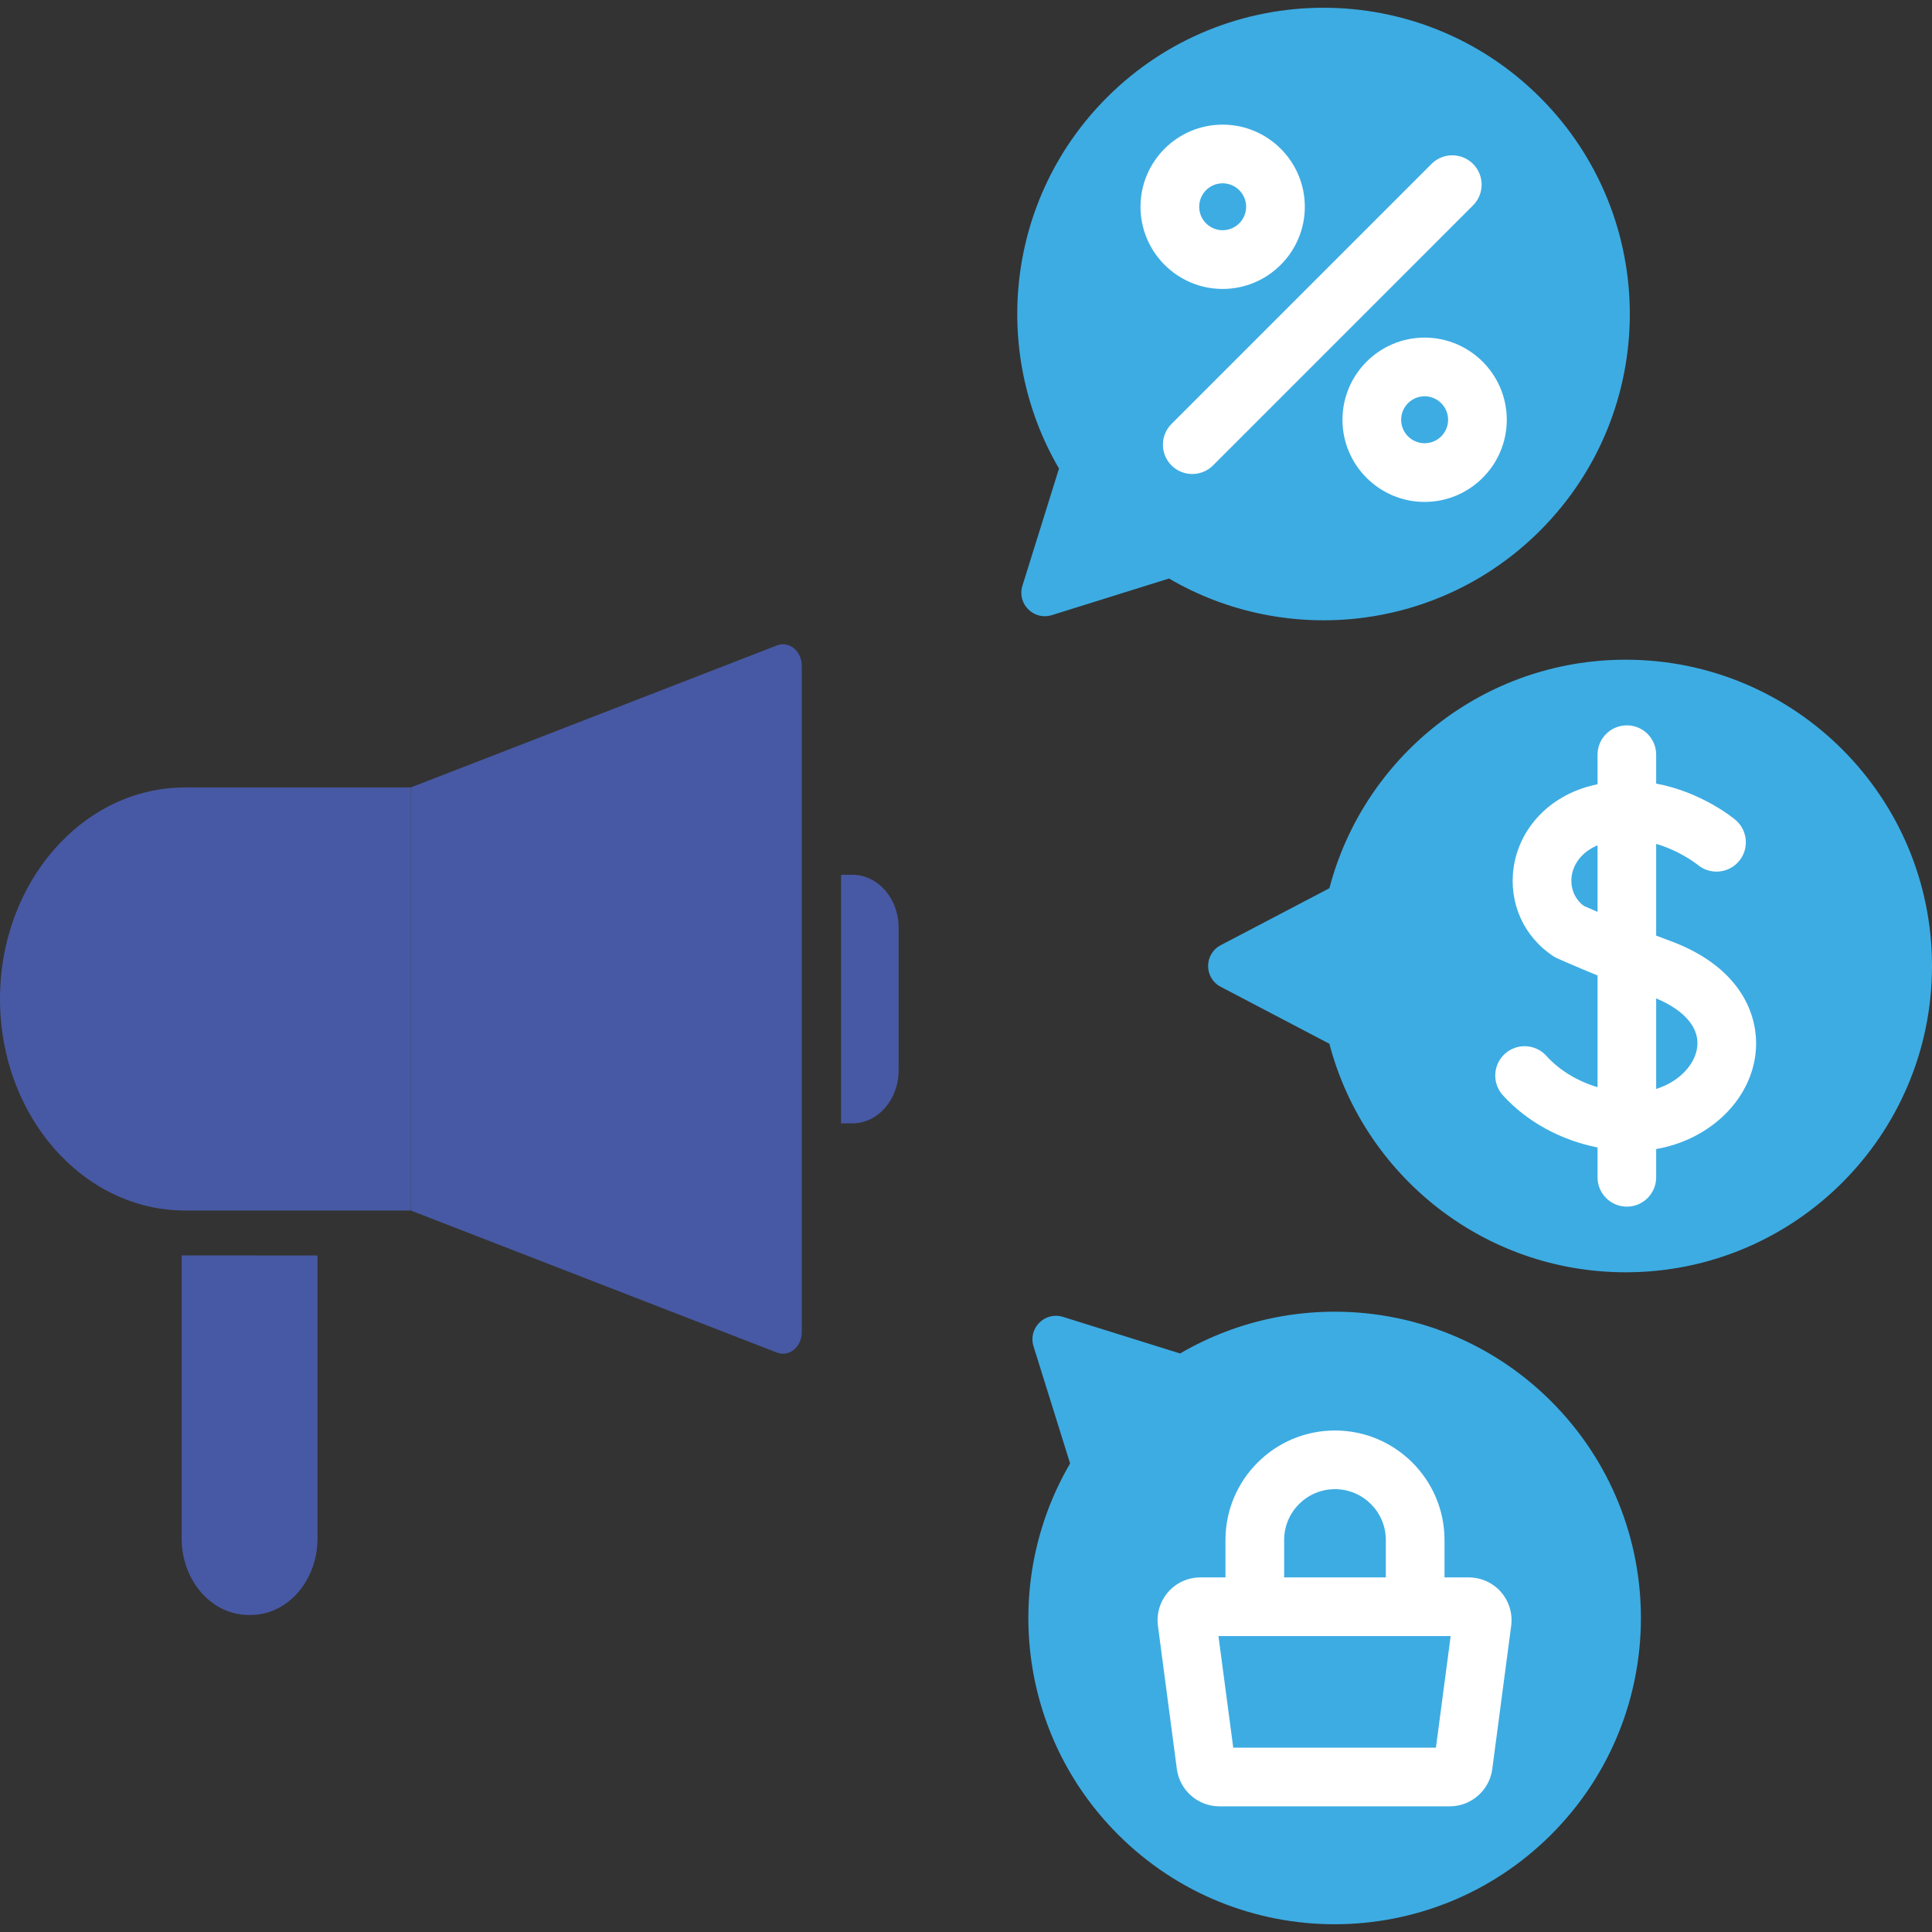 <svg width="43" height="43" viewBox="0 0 43 43" fill="none" xmlns="http://www.w3.org/2000/svg">
<rect x="0" y="0" width="43" height="43" fill="#333333" stroke="none"/>
<path d="M17.292 14.365L9.143 17.526V26.942L17.292 30.104C17.563 30.209 17.845 29.979 17.845 29.651V14.818C17.845 14.49 17.563 14.259 17.292 14.365Z" fill="#4759A4"/>
<path d="M4.118 27.942C4.093 27.942 4.068 27.941 4.043 27.94V34.24C4.043 35.18 4.709 35.943 5.532 35.944C5.546 35.944 5.56 35.944 5.575 35.944C6.399 35.946 7.067 35.182 7.067 34.24V27.943L4.118 27.942Z" fill="#4759A4"/>
<path d="M18.971 19.47H18.72V25.002H18.971C19.539 25.002 20 24.476 20 23.826V20.645C20 19.996 19.539 19.47 18.971 19.47Z" fill="#4759A4"/>
<path d="M4.119 17.526C1.844 17.526 0 19.634 0 22.234C0 24.834 1.844 26.942 4.119 26.942H9.143V17.526C8.927 17.526 4.32 17.526 4.119 17.526Z" fill="#4759A4"/>
<path d="M4.118 26.942C4.093 26.942 4.068 26.941 4.043 26.94V26.942H4.118Z" fill="#4759A4"/>
<path d="M36.183 14.683C33.016 14.683 30.354 16.843 29.588 19.769L27.169 21.037C26.795 21.233 26.795 21.767 27.169 21.963L29.588 23.231C30.355 26.157 33.016 28.317 36.183 28.317C39.948 28.317 43 25.265 43 21.5C43 17.735 39.948 14.683 36.183 14.683Z" fill="#3DACE3"/>
<path d="M34.277 2.169C31.615 -0.493 27.299 -0.493 24.637 2.169C22.398 4.408 22.043 7.817 23.57 10.428L22.756 13.036C22.63 13.438 23.008 13.816 23.41 13.691L26.018 12.876C28.629 14.404 32.038 14.049 34.277 11.81C36.94 9.148 36.94 4.831 34.277 2.169Z" fill="#3DACE3"/>
<path d="M26.536 10.55C26.369 10.55 26.201 10.486 26.074 10.359C25.819 10.104 25.819 9.69 26.074 9.435L31.861 3.648C32.116 3.393 32.53 3.393 32.785 3.648C33.04 3.903 33.04 4.316 32.785 4.571L26.998 10.359C26.87 10.486 26.703 10.55 26.536 10.55Z" fill="white"/>
<path d="M27.212 6.431C26.204 6.431 25.384 5.61 25.384 4.602C25.384 3.594 26.204 2.774 27.212 2.774C28.22 2.774 29.041 3.594 29.041 4.602C29.041 5.61 28.22 6.431 27.212 6.431ZM27.212 4.08C26.924 4.08 26.69 4.314 26.69 4.602C26.69 4.89 26.924 5.124 27.212 5.124C27.5 5.124 27.735 4.89 27.735 4.602C27.735 4.314 27.5 4.08 27.212 4.08Z" fill="white"/>
<path d="M31.707 11.171C30.699 11.171 29.879 10.351 29.879 9.343C29.879 8.335 30.699 7.514 31.707 7.514C32.715 7.514 33.536 8.335 33.536 9.343C33.536 10.351 32.715 11.171 31.707 11.171ZM31.707 8.82C31.419 8.82 31.185 9.055 31.185 9.343C31.185 9.631 31.419 9.865 31.707 9.865C31.995 9.865 32.23 9.631 32.23 9.343C32.23 9.055 31.995 8.82 31.707 8.82Z" fill="white"/>
<path d="M34.525 31.19C32.285 28.951 28.876 28.596 26.265 30.124L23.657 29.309C23.255 29.184 22.877 29.561 23.003 29.964L23.817 32.572C22.29 35.183 22.645 38.592 24.884 40.831C27.546 43.493 31.862 43.493 34.525 40.831C37.187 38.169 37.187 33.852 34.525 31.19Z" fill="#3DACE3"/>
<path d="M37.175 20.942C37.069 20.903 36.965 20.863 36.861 20.824V18.782C37.399 18.939 37.773 19.238 37.786 19.248C38.062 19.478 38.473 19.442 38.704 19.167C38.936 18.891 38.9 18.479 38.624 18.247C38.582 18.211 37.876 17.629 36.861 17.44V16.797C36.861 16.436 36.569 16.144 36.209 16.144C35.848 16.144 35.556 16.436 35.556 16.797V17.454C35.473 17.472 35.39 17.492 35.305 17.518C34.429 17.782 33.809 18.469 33.688 19.312C33.576 20.098 33.916 20.853 34.576 21.284C34.605 21.303 34.636 21.319 34.667 21.333C34.691 21.344 35.045 21.501 35.556 21.711V24.197C35.11 24.064 34.71 23.824 34.416 23.499C34.174 23.232 33.761 23.212 33.494 23.454C33.227 23.696 33.206 24.109 33.448 24.376C33.983 24.967 34.737 25.376 35.556 25.539V26.203C35.556 26.564 35.848 26.856 36.209 26.856C36.569 26.856 36.861 26.564 36.861 26.203V25.574C37.971 25.383 38.874 24.589 39.054 23.578C39.212 22.697 38.8 21.541 37.175 20.942ZM35.253 20.164C34.814 19.839 34.875 19.1 35.556 18.814V20.295C35.417 20.236 35.312 20.19 35.253 20.164ZM37.768 23.348C37.704 23.71 37.365 24.08 36.861 24.236V22.221C37.519 22.498 37.848 22.904 37.768 23.348Z" fill="white"/>
<path d="M33.406 35.432C33.225 35.226 32.964 35.108 32.689 35.108H32.15V34.275C32.15 32.931 31.056 31.838 29.712 31.838C28.368 31.838 27.275 32.931 27.275 34.275V35.108H26.717C26.442 35.108 26.181 35.226 26 35.432C25.819 35.639 25.736 35.914 25.772 36.186V36.186L26.193 39.374C26.256 39.846 26.662 40.203 27.138 40.203H32.268C32.744 40.203 33.151 39.846 33.213 39.374L33.634 36.186C33.67 35.914 33.587 35.639 33.406 35.432ZM28.581 34.275C28.581 33.651 29.088 33.144 29.712 33.144C30.336 33.144 30.844 33.651 30.844 34.275V35.108H28.581V34.275ZM27.067 36.015V36.015C27.067 36.015 27.067 36.015 27.067 36.015L27.067 36.015ZM31.959 38.897H27.448L27.119 36.414H32.287L31.959 38.897Z" fill="white"/>
</svg>

